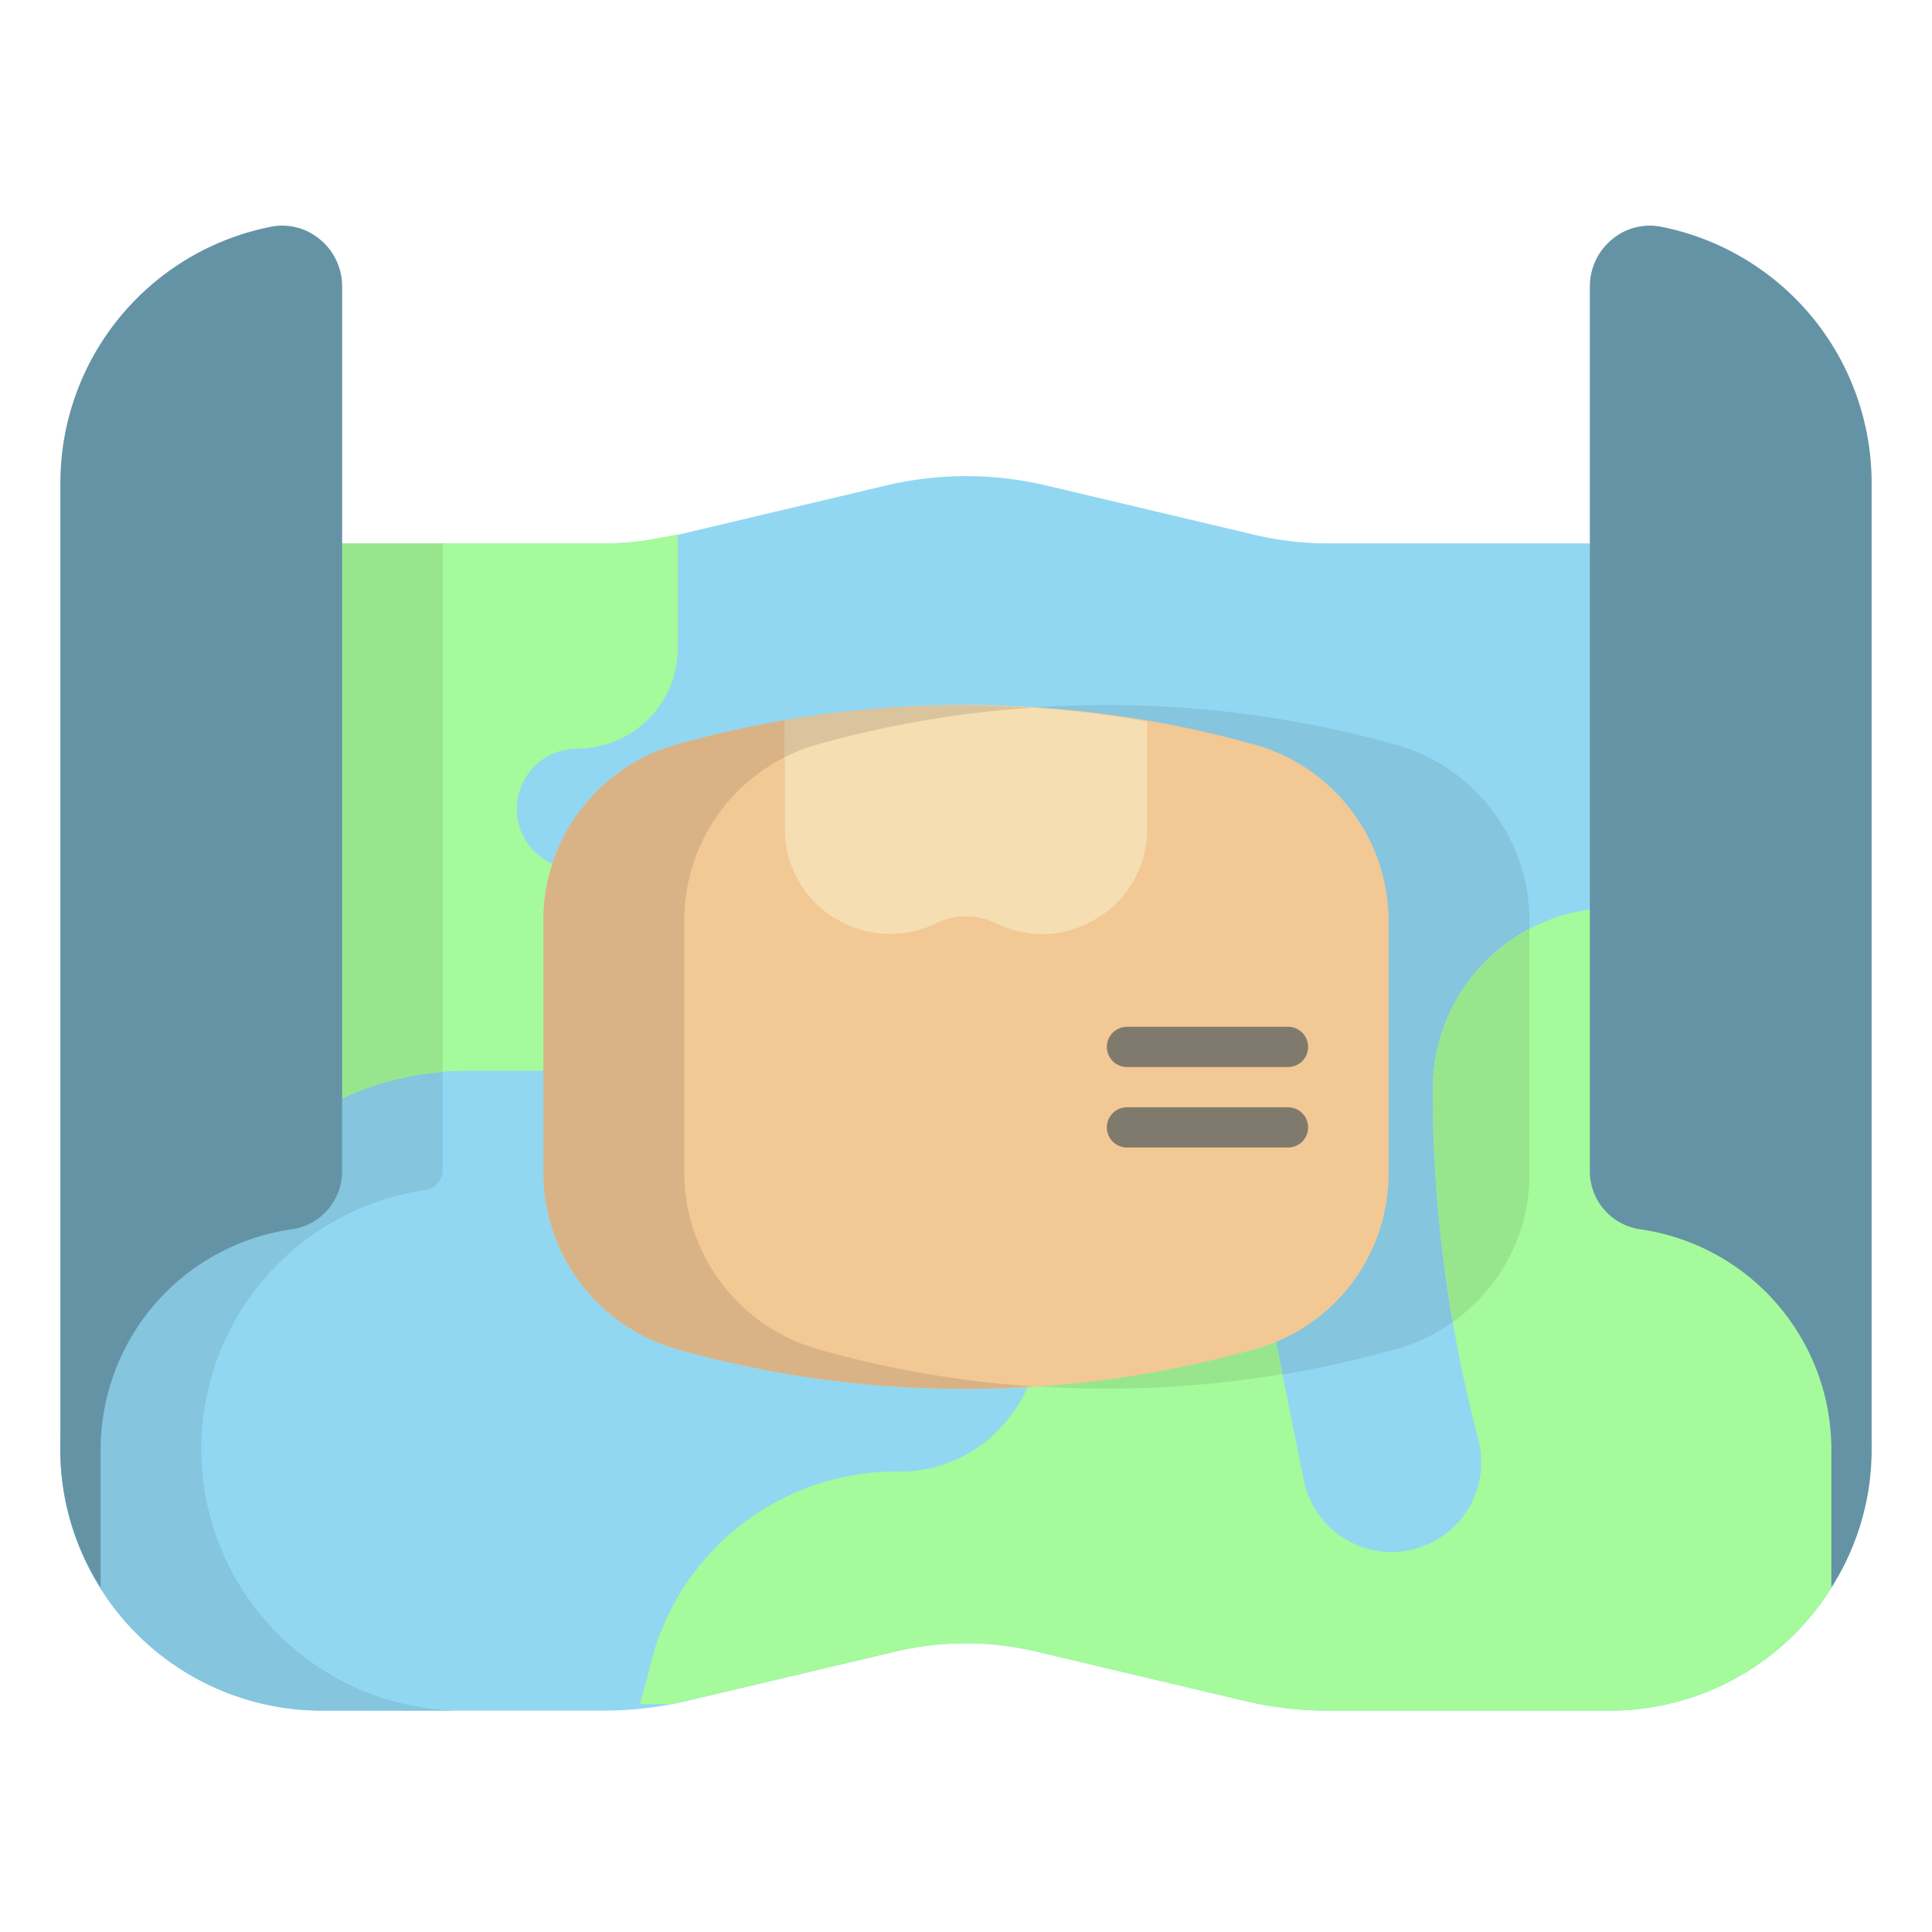 <svg id="Layer_11" viewBox="0 0 24 24" xmlns="http://www.w3.org/2000/svg" data-name="Layer 11"><path d="m20.451 14.784a.257.257 0 0 1 -.201-.254v-7.78h-3.78a3.985 3.985 0 0 1 -.872-.103l-2.621-.621a4.327 4.327 0 0 0 -1.954.001l-2.617.62a4.004 4.004 0 0 1 -.876.103h-3.78v7.78a.257.257 0 0 1 -.194.252 3.249 3.249 0 0 0 .444 6.468h3.53a4.499 4.499 0 0 0 .987-.117l2.619-.62a3.799 3.799 0 0 1 1.726 0l2.623.621a4.481 4.481 0 0 0 .984.116h3.531a3.249 3.249 0 0 0 .451-6.466z" fill="#91d7f2"/><path d="m17.329 9.248a13.313 13.313 0 0 0 -7.191.009 2.262 2.262 0 0 0 -1.638 2.168v3.16a2.28 2.28 0 0 0 1.671 2.177 13.247 13.247 0 0 0 7.191-.009 2.262 2.262 0 0 0 1.638-2.168v-3.16a2.279 2.279 0 0 0 -1.671-2.177z" fill="#85c5de"/><path d="m5.75 21.25h-1.75a3.25 3.25 0 0 1 -.44-6.47.26.26 0 0 0 .19-.25v-7.78h1.75v7.78a.26.26 0 0 1 -.19.25 3.25 3.25 0 0 0 .44 6.47z" fill="#85c5de"/><path d="m6.42 10.05a.751.751 0 0 1 .75-.75 1.251 1.251 0 0 0 1.25-1.25v-1.41l-.295.054a3.296 3.296 0 0 1 -.595.056h-3.78v7.151l.365-.189a3.664 3.664 0 0 1 1.705-.412h1.43v-1.88a1.335 1.335 0 0 1 .032-.319l.069-.275-.282-.034a.755.755 0 0 1 -.65-.742z" fill="#a5fa9b"/><path d="m3.75 6.75h1.75v6.57a3.526 3.526 0 0 0 -1.38.39l-.37.19z" fill="#97e68e"/><path d="m20.451 14.784a.257.257 0 0 1 -.201-.254v-3.257l-.257.007a2.247 2.247 0 0 0 -2.193 2.26 15.935 15.935 0 0 0 .122 2.02 16.788 16.788 0 0 0 .435 2.291 1.226 1.226 0 0 1 .043.299 1.113 1.113 0 0 1 -2.205.231l-.38-1.88-.055-.114-.158-.158-.142.041a11.779 11.779 0 0 1 -2.381.431l-.274.072.048.221a1.823 1.823 0 0 1 -.452.772 1.703 1.703 0 0 1 -1.232.514 3.147 3.147 0 0 0 -3.08 2.36c-.013.043-.021.085-.03.128l-.108.402h.328a.793.793 0 0 0 .173-.023l2.684-.633a3.799 3.799 0 0 1 1.726 0l2.623.621a4.481 4.481 0 0 0 .984.116h3.531a3.249 3.249 0 0 0 .451-6.466z" fill="#a5fa9b"/><path d="m15.93 17.07a13.268 13.268 0 0 1 -2.18.18c-.33 0-.65-.01-.98-.04a1.427 1.427 0 0 0 .08-.22l-.04-.22.27-.07a12.008 12.008 0 0 0 2.38-.43l.14-.04.16.16.06.11z" fill="#97e68e"/><path d="m19 11.54v3.05a2.25 2.25 0 0 1 -.95 1.83c-.05-.28-.09-.57-.13-.86a16.372 16.372 0 0 1 -.12-2.02 2.248 2.248 0 0 1 1.2-2z" fill="#97e68e"/><path d="m4.25 3.55v10.98a.729.729 0 0 1 -.62.74 2.766 2.766 0 0 0 -2.38 2.73v1.72a3.177 3.177 0 0 1 -.5-1.72v-12a3.245 3.245 0 0 1 2.6-3.18.727.727 0 0 1 .62.15.754.754 0 0 1 .28.58z" fill="#6593a6"/><path d="m23.25 6v12a3.177 3.177 0 0 1 -.5 1.72v-1.72a2.766 2.766 0 0 0 -2.38-2.73.729.729 0 0 1 -.62-.74v-10.98a.754.754 0 0 1 .28-.58.727.727 0 0 1 .62-.15 3.245 3.245 0 0 1 2.6 3.18z" fill="#6593a6"/><path d="m15.579 9.248a13.313 13.313 0 0 0 -7.191.009 2.262 2.262 0 0 0 -1.638 2.168v3.16a2.28 2.28 0 0 0 1.671 2.177 13.247 13.247 0 0 0 7.191-.009 2.262 2.262 0 0 0 1.638-2.168v-3.16a2.279 2.279 0 0 0 -1.671-2.177z" fill="#f2c894"/><path d="m12.84 17.223q-.42.03-.84.03a13.156 13.156 0 0 1 -3.58-.49 2.286 2.286 0 0 1 -1.67-2.18v-3.16a2.268 2.268 0 0 1 1.64-2.17 13 13 0 0 1 4.43-.46 12.964 12.964 0 0 0 -2.68.46 2.268 2.268 0 0 0 -1.64 2.17v3.16a2.286 2.286 0 0 0 1.67 2.18 12.871 12.871 0 0 0 2.67.46z" fill="#d9b385"/><path d="m16 13.255h-2a.25.25 0 0 1 0-.5h2a.25.25 0 0 1 0 .5z" fill="#807a6e"/><path d="m16 14.255h-2a.25.25 0 0 1 0-.5h2a.25.25 0 0 1 0 .5z" fill="#807a6e"/><path d="m14.25 8.965v1.33a1.287 1.287 0 0 1 -.62 1.11 1.309 1.309 0 0 1 -.68.2 1.38 1.38 0 0 1 -.59-.14.827.827 0 0 0 -.72 0 1.306 1.306 0 0 1 -1.27-.06 1.287 1.287 0 0 1 -.62-1.11v-1.34a12.835 12.835 0 0 1 4.5.01z" fill="#f5deb2"/><path d="m9.748 8.945a13.124 13.124 0 0 1 3.072-.153 12.964 12.964 0 0 0 -2.68.46 2.281 2.281 0 0 0 -.39.153z" fill="#d9c49d"/></svg>